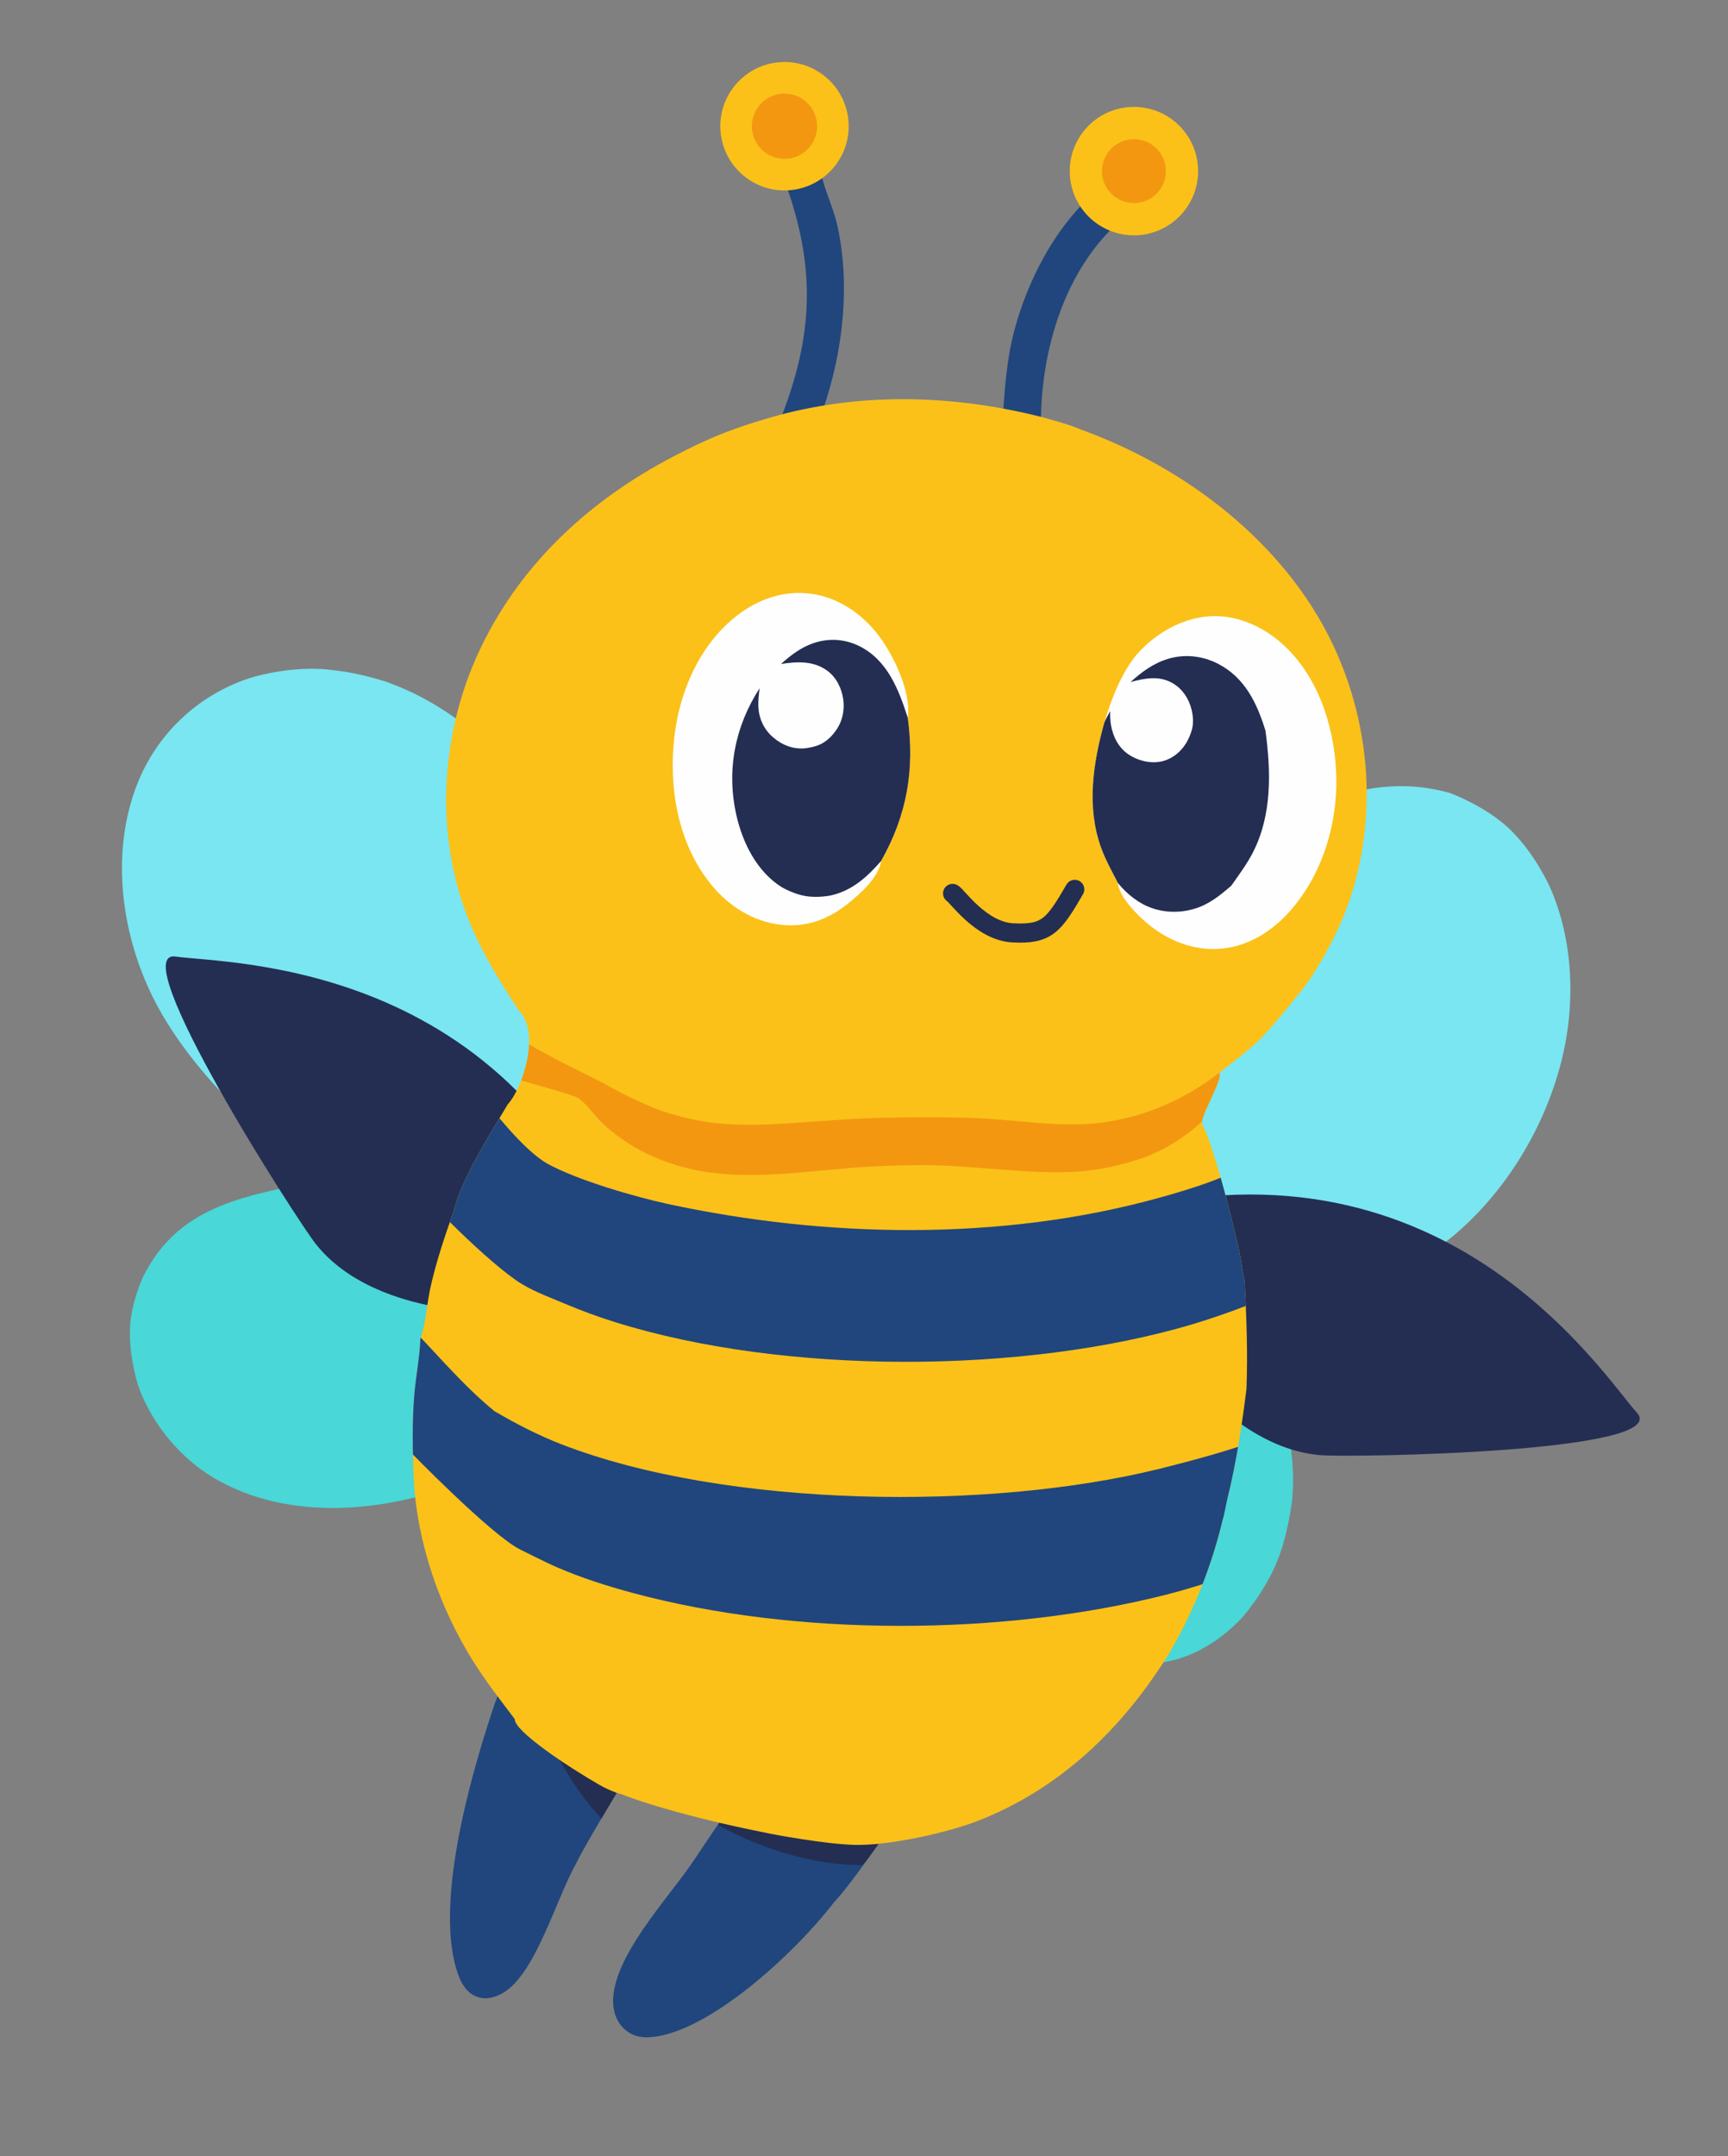 <?xml version="1.0" encoding="UTF-8" standalone="no"?><!DOCTYPE svg PUBLIC "-//W3C//DTD SVG 1.1//EN" "http://www.w3.org/Graphics/SVG/1.1/DTD/svg11.dtd"><svg width="100%" height="100%" viewBox="0 0 271 338" version="1.1" xmlns="http://www.w3.org/2000/svg" xmlns:xlink="http://www.w3.org/1999/xlink" xml:space="preserve" xmlns:serif="http://www.serif.com/" style="fill-rule:evenodd;clip-rule:evenodd;stroke-linecap:round;stroke-linejoin:round;stroke-miterlimit:1.5;"><rect x="0" y="0" width="271" height="338" fill="#808080" stroke="none"/><rect id="Artboard1" x="0" y="0" width="270.102" height="337.286" style="fill:none;"/><path d="M128.912,27.798l0.067,0.253c0.685,2.535 1.823,4.888 2.385,7.491c2.268,10.504 0.474,22.22 -3.585,32.11c-1.842,-0.515 -3.682,-1.076 -5.553,-1.476c5.12,-12.833 5.828,-23.284 1.332,-36.389c1.993,-0.434 3.614,-0.886 5.354,-1.989Z" style="fill:#20467d;fill-rule:nonzero;"/><path d="M156.853,67.984c0.447,-0.453 0.374,-2.182 0.421,-2.816c0.332,-4.553 0.628,-8.982 1.816,-13.42c2.03,-7.585 6.172,-15.742 12.05,-21.074c1.24,1.754 2.455,3.06 4.379,4.083c-7.915,7.062 -11.589,18.184 -12.188,28.541c-0.105,1.817 -0.111,3.632 -0.104,5.45c-2.048,-0.473 -4.282,-0.565 -6.374,-0.764Z" style="fill:#20467d;fill-rule:nonzero;"/><path d="M130.719,298.312c-6.051,7.872 -19.596,20.389 -28.719,21.057c-1.573,0.116 -3.101,-0.245 -4.306,-1.498c-1.023,-1.065 -1.523,-2.491 -1.543,-4.082c-0.085,-6.934 8.531,-16.113 12.184,-21.451c1.639,-2.337 3.151,-4.813 4.847,-7.09c8.245,3.178 16.054,3.512 24.603,3.81c-2.268,3.113 -4.505,6.458 -7.066,9.254Z" style="fill:#20467d;"/><clipPath id="_clip1"><path d="M130.719,298.312c-6.051,7.872 -19.596,20.389 -28.719,21.057c-1.573,0.116 -3.101,-0.245 -4.306,-1.498c-1.023,-1.065 -1.523,-2.491 -1.543,-4.082c-0.085,-6.934 8.531,-16.113 12.184,-21.451c1.639,-2.337 3.151,-4.813 4.847,-7.09c8.245,3.178 16.054,3.512 24.603,3.81c-2.268,3.113 -4.505,6.458 -7.066,9.254Z"/></clipPath><g clip-path="url(#_clip1)"><path d="M117.074,280.073c8.403,3.197 16.255,3.884 24.848,4.576c-2.151,2.61 -4.263,5.425 -6.722,7.743c-7.424,0.035 -15.924,-2.519 -22.707,-6.358c1.551,-1.962 2.97,-4.053 4.581,-5.961Z" style="fill:#242e53;fill-rule:nonzero;"/></g><path d="M77.216,268.189c1.086,-3.387 2.613,-6.547 4.061,-9.729c3.823,9.921 8.969,14.311 15.392,22.683c-0,0 -5.094,8.426 -6.248,10.858c-3.231,5.686 -6.415,17.508 -11.597,20.458c-1.347,0.767 -2.815,1.119 -4.287,0.463c-1.298,-0.579 -2.113,-1.813 -2.645,-3.261c-3.957,-10.762 1.884,-31.062 5.324,-41.472Z" style="fill:#20467d;"/><clipPath id="_clip2"><path d="M77.216,268.189c1.086,-3.387 2.613,-6.547 4.061,-9.729c3.823,9.921 8.969,14.311 15.392,22.683c-0,0 -5.094,8.426 -6.248,10.858c-3.231,5.686 -6.415,17.508 -11.597,20.458c-1.347,0.767 -2.815,1.119 -4.287,0.463c-1.298,-0.579 -2.113,-1.813 -2.645,-3.261c-3.957,-10.762 1.884,-31.062 5.324,-41.472Z"/></clipPath><g clip-path="url(#_clip2)"><path d="M87.406,257.805c3.446,8.421 6.079,15.182 11.929,22.265c-0,0 -2.679,4.151 -3.758,6.231c-5.109,-4.587 -10.009,-13.348 -11.98,-20.182c1.024,-2.892 2.453,-5.594 3.809,-8.314Z" style="fill:#242e53;fill-rule:nonzero;"/></g><path d="M128.472,11.317c4.674,3.003 6.031,9.235 3.029,13.909c-3.002,4.675 -9.235,6.032 -13.909,3.03c-4.674,-3.003 -6.032,-9.235 -3.029,-13.909c3.002,-4.674 9.234,-6.032 13.909,-3.03Z" style="fill:#fbc119;"/><circle cx="177.831" cy="26.826" r="10.066" style="fill:#fbc119;"/><path d="M125.796,15.483c2.375,1.526 3.065,4.693 1.539,7.068c-1.525,2.375 -4.692,3.064 -7.067,1.539c-2.375,-1.526 -3.065,-4.692 -1.54,-7.068c1.526,-2.375 4.693,-3.064 7.068,-1.539Z" style="fill:#f39710;"/><circle cx="177.831" cy="26.826" r="5.013" style="fill:#f39710;"/><path d="M50.556,184.959c3.183,1.682 6.173,3.892 9.356,5.641c8.938,4.913 18.879,7.614 28.724,8.996c4.018,0.564 8.641,-0.327 12.437,0.54c0.13,0.03 0.26,0.064 0.39,0.096c-4.496,3.528 -11.338,8.417 -14.279,13.142c-2.659,3.337 -5.256,6.701 -7.394,10.39c-1.354,2.335 -2.263,5.166 -3.939,7.277c-1.957,0.014 -4.361,1.688 -6.182,2.34c-1.588,0.569 -3.255,1.029 -4.914,1.437c-9.515,2.34 -20.751,2.547 -30.231,-2.565c-6.014,-3.242 -10.627,-8.88 -12.819,-14.911c-0.072,-0.204 -1.515,-4.743 -1.321,-9.166c0.175,-3.964 1.982,-7.86 2.062,-8.023c0.168,-0.343 0.346,-0.681 0.534,-1.014c5.821,-10.515 16.125,-11.726 27.576,-14.18Z" style="fill:#49d7d8;fill-rule:nonzero;"/><path d="M42.282,178.297c-7.626,-6.175 -14.637,-14.499 -18.328,-21.997c-5.251,-10.664 -6.473,-23.201 -2.4,-33.47c3,-7.563 9.189,-13.665 17.311,-16.432c0.119,-0.041 5.56,-1.87 11.649,-1.511c0.434,0.026 2.8,0.231 5.099,0.693c2.386,0.479 4.705,1.217 4.954,1.304c15.787,5.562 26.307,20.195 34.035,35.164c3.756,6.872 6.976,13.849 9.639,20.026c2.006,4.654 3.547,9.458 5.705,14.062c0.826,2.57 1.5,5.192 2.453,7.734c1.015,2.71 2.342,5.368 3.592,8.01c-0.616,0.296 -2.988,2.616 -3.768,3.129c-3.411,1.903 -10.955,5.174 -11.052,5.15c-0.658,0.456 -7.275,0.227 -9.884,-0.369c-0.902,-0.019 -1.791,-0.073 -2.651,-0.194c-9.845,-1.382 -19.786,-4.083 -28.724,-8.996c-3.183,-1.749 -6.173,-3.959 -9.356,-5.641c-2.885,-2.153 -5.655,-4.353 -8.274,-6.662Z" style="fill:#79e6f2;"/><path d="M99.422,202.413c-16.56,-52.128 -63.546,-51.23 -71.856,-52.454c-8.31,-1.225 19.003,41.359 21.995,45.106c10.52,13.176 36.54,11.797 46.691,8.928" style="fill:#242e53;"/><path d="M154.122,187.667c9.094,6.076 18.404,11.248 28.681,13.974c3.482,0.924 7.553,1.173 10.841,2.131c-0.52,-0.008 -1.291,-0.151 -1.774,0.109c1.79,2.573 3.69,5.091 5.297,7.849c3.838,6.586 6.207,14.876 5.494,23.33c-0.018,0.202 -0.691,5.758 -2.454,9.923c-2.062,4.869 -5.27,8.447 -5.417,8.607c-4.351,4.673 -10.112,7.525 -15.719,7.154c-7.291,-0.481 -13.532,-5.712 -17.962,-12.351c-1.394,-2.089 -2.568,-4.371 -3.617,-6.76c-0.888,-2.025 -2.879,-9.211 -4.061,-10.184c-0.457,0.129 -0.256,-0.005 -0.604,0.403c0.289,-1.321 0.371,-2.771 0.585,-4.122c1.087,-6.86 1.609,-13.429 2.002,-20.334c-0.107,-6.653 -0.668,-13.163 -1.292,-19.729Z" style="fill:#49d7d8;fill-rule:nonzero;"/><path d="M161.11,156.772c3.834,-2.863 7.393,-6.327 11.16,-9.338c12.004,-9.596 28.502,-21.361 42.537,-23.768c1.052,-0.181 2.105,-0.304 3.16,-0.369c1.055,-0.064 2.108,-0.07 3.157,-0.017c1.05,0.053 2.093,0.165 3.129,0.335c1.036,0.169 2.06,0.397 3.074,0.683c0.103,0.029 5.509,2 9.321,5.576c3.982,3.736 6.377,9.086 6.429,9.204c3.555,8.021 4.103,17.867 1.876,26.949c-3.024,12.331 -10.57,23.24 -19.609,29.704c-8.677,6.205 -22.038,9.713 -31.7,8.041c-3.288,-0.958 -7.359,-1.207 -10.841,-2.131c-10.277,-2.726 -19.587,-7.898 -28.681,-13.974c-0.363,-1.334 -3.204,-11.951 -4.397,-15.877c-0.309,-1.401 -0.463,-2.986 -0.898,-4.333c2.207,-1.635 4.472,-3.235 6.57,-5.09c1.969,-1.741 3.808,-3.743 5.713,-5.595Z" style="fill:#79e6f2;fill-rule:nonzero;"/><path d="M173.274,190.643c52.585,-15.045 77.831,24.592 83.449,30.837c5.617,6.245 -44.966,7.052 -49.743,6.633c-16.796,-1.474 -30.043,-23.912 -33.269,-33.954" style="fill:#242e53;"/><path d="M79.636,173.119c2.44,-2.687 5.132,-11.279 1.768,-14.657c-3.45,-5.244 -6.646,-10.413 -8.705,-16.39c-4.548,-13.198 -3.272,-28.227 2.798,-40.736c6.408,-13.205 17.141,-22.991 30.03,-29.731c3.135,-1.64 6.4,-3.206 9.744,-4.371c1.79,-0.674 3.641,-1.197 5.469,-1.759c13.844,-4.035 28.595,-3.637 42.495,-0.131c2.018,0.586 4.197,1.092 6.121,1.938c16.479,5.912 32.131,17.769 39.725,33.867c5.951,12.618 7.032,27.536 2.299,40.742c-1.456,4.061 -3.537,7.899 -5.879,11.512c-0.943,1.455 -6.288,8.032 -8.107,9.727c-1.939,1.807 -4.09,3.418 -6.176,5.051c0.653,1.085 -3.191,6.971 -2.663,8.115c1.825,3.17 5.324,17.329 5.991,20.882c0.207,1.198 0.353,2.461 0.643,3.633c0.289,5.654 0.517,11.255 0.293,16.933c-0.728,5.844 -1.566,11.389 -2.973,17.127c-0.277,1.129 -0.43,2.357 -0.779,3.454c-0.436,1.818 -0.936,3.616 -1.501,5.396c-0.566,1.78 -1.195,3.536 -1.886,5.268c-0.692,1.732 -1.445,3.435 -2.259,5.108c-0.815,1.674 -1.687,3.313 -2.619,4.918c-7.423,12.057 -17.338,21.469 -30.114,26.437c-4.807,1.869 -14.075,3.934 -19.412,3.762c-8.767,-0.283 -28.336,-4.706 -36.459,-7.938c-0,0 -1.52,-0.347 -3.474,-1.468c-4.909,-2.814 -13.364,-8.418 -13.277,-10.306c-2.228,-2.951 -4.49,-5.847 -6.473,-8.999c-5.233,-8.312 -8.853,-18.519 -9.369,-28.68c-0.174,-4.41 -0.282,-8.788 0.09,-13.209c0.247,-2.925 0.845,-5.863 0.957,-8.783c0.876,-2.489 0.995,-5.387 1.57,-7.977c0.908,-4.09 2.247,-8.032 3.64,-11.971c1.322,-5.306 5.689,-12.045 8.492,-16.764Z" style="fill:#fbc119;"/><clipPath id="_clip3"><path d="M79.636,173.119c2.44,-2.687 5.132,-11.279 1.768,-14.657c-3.45,-5.244 -6.646,-10.413 -8.705,-16.39c-4.548,-13.198 -3.272,-28.227 2.798,-40.736c6.408,-13.205 17.141,-22.991 30.03,-29.731c3.135,-1.64 6.4,-3.206 9.744,-4.371c1.79,-0.674 3.641,-1.197 5.469,-1.759c13.844,-4.035 28.595,-3.637 42.495,-0.131c2.018,0.586 4.197,1.092 6.121,1.938c16.479,5.912 32.131,17.769 39.725,33.867c5.951,12.618 7.032,27.536 2.299,40.742c-1.456,4.061 -3.537,7.899 -5.879,11.512c-0.943,1.455 -6.288,8.032 -8.107,9.727c-1.939,1.807 -4.09,3.418 -6.176,5.051c0.653,1.085 -3.191,6.971 -2.663,8.115c1.825,3.17 5.324,17.329 5.991,20.882c0.207,1.198 0.353,2.461 0.643,3.633c0.289,5.654 0.517,11.255 0.293,16.933c-0.728,5.844 -1.566,11.389 -2.973,17.127c-0.277,1.129 -0.43,2.357 -0.779,3.454c-0.436,1.818 -0.936,3.616 -1.501,5.396c-0.566,1.78 -1.195,3.536 -1.886,5.268c-0.692,1.732 -1.445,3.435 -2.259,5.108c-0.815,1.674 -1.687,3.313 -2.619,4.918c-7.423,12.057 -17.338,21.469 -30.114,26.437c-4.807,1.869 -14.075,3.934 -19.412,3.762c-8.767,-0.283 -28.336,-4.706 -36.459,-7.938c-0,0 -1.52,-0.347 -3.474,-1.468c-4.909,-2.814 -13.364,-8.418 -13.277,-10.306c-2.228,-2.951 -4.49,-5.847 -6.473,-8.999c-5.233,-8.312 -8.853,-18.519 -9.369,-28.68c-0.174,-4.41 -0.282,-8.788 0.09,-13.209c0.247,-2.925 0.845,-5.863 0.957,-8.783c0.876,-2.489 0.995,-5.387 1.57,-7.977c0.908,-4.09 2.247,-8.032 3.64,-11.971c1.322,-5.306 5.689,-12.045 8.492,-16.764Z"/></clipPath><g clip-path="url(#_clip3)"><path d="M191.218,168.181c0.653,1.085 1.459,2.208 1.988,3.352c-0.056,0.036 -0.112,0.071 -0.167,0.108c-1.421,0.956 -2.619,2.368 -3.854,3.555c-3.166,3.043 -6.769,5.337 -10.97,6.67c-3.212,1.019 -6.602,1.701 -9.971,1.848c-7.869,0.344 -15.811,-1.068 -23.706,-1.064c-3.616,0.015 -7.227,0.154 -10.834,0.417c-7.729,0.624 -16.08,1.893 -23.774,0.52c-5.808,-1.037 -11.262,-3.521 -15.563,-7.611c-1.167,-1.11 -2.229,-2.778 -3.517,-3.684c0.234,-0.529 -12.411,-3.554 -12.137,-4.071c0.015,-0.028 -0.935,-0.482 -2.055,-1.425c-2.784,-2.343 -7.532,-6.726 -7.813,-7.942c-0.602,-2.606 7.93,0.25 13.095,4.152c2.592,1.958 12.242,6.485 12.946,6.936c0.705,0.452 5.81,3.189 9.138,4.296c3.381,1.124 6.798,1.655 7.215,1.712c6.292,0.815 12.479,0.11 18.76,-0.293c4.949,-0.352 9.904,-0.516 14.865,-0.494c3.608,-0.013 7.21,0.014 10.809,0.274c6.144,0.445 12.267,1.404 18.405,0.366c6.312,-1.068 12.087,-3.724 17.14,-7.622Z" style="fill:#f39710;fill-rule:nonzero;"/><path d="M77.548,221.228c3.413,1.99 6.848,3.779 10.547,5.209c25.869,9.999 67.135,10.438 93.828,3.802c5.253,-1.307 18.955,-4.791 22.838,-8.264c-0.038,1.868 -0.149,3.732 -0.334,5.592c-0.185,1.86 -0.443,3.71 -0.774,5.551c-0.331,1.84 -0.735,3.665 -1.211,5.475c-0.475,1.809 -1.022,3.598 -1.639,5.366c-5.876,2.246 -11.778,4.477 -17.892,6.03c-25.667,6.517 -58.17,6.631 -83.764,-0.289c-4.026,-1.088 -8.025,-2.365 -11.849,-4.022c-1.808,-0.783 -5.608,-2.723 -5.689,-2.748c-4.526,-2.223 -17.458,-15.524 -17.458,-15.524c0,-0 -1.886,-21.45 -0.32,-19.92c3.751,3.665 8.435,9.44 13.717,13.742Z" style="fill:#20467d;fill-rule:nonzero;"/><path d="M198.205,181.186c0.494,1.125 0.939,2.328 1.514,3.409c1.608,5.46 3.142,10.88 4.218,16.473c-2.724,1.29 -5.492,2.478 -8.303,3.565c-2.811,1.087 -5.659,2.07 -8.542,2.949c-26.542,7.895 -64.163,7.954 -90.556,-0.291c-2.723,-0.848 -5.398,-1.829 -8.023,-2.942c-2.626,-1.114 -5.369,-2.074 -7.692,-3.723c-2.979,-2.114 -6.855,-5.66 -10.182,-8.962c-1.548,-1.537 -0.757,-3.991 -0.515,-4.836c0.634,-2.215 6.512,-13.629 6.512,-13.629c-0,0 5.41,7.124 9.214,9.228c4.68,2.59 13.802,5.219 18.87,6.313c24.795,5.352 52.291,5.867 76.837,-0.902c5.737,-1.582 11.613,-3.413 16.648,-6.652Z" style="fill:#20467d;"/></g><path d="M149.395,140.058c0.632,0.285 4.429,5.907 9.41,6.182c5.397,0.297 6.462,-1.162 9.746,-6.815" style="fill:none;stroke:#242e53;stroke-width:3px;"/><path d="M138.18,134.976c-0.38,2.578 -3.316,5.185 -5.271,6.74c-3.06,2.433 -6.483,3.702 -10.442,3.256c-4.415,-0.498 -8.255,-2.969 -10.987,-6.356c-5.215,-6.461 -6.659,-15.234 -5.7,-23.257c0.854,-7.148 4.03,-14.421 9.904,-18.938c3.237,-2.49 7.274,-3.895 11.409,-3.357c4.367,0.568 8.099,3.146 10.71,6.581c2.35,3.09 5.156,8.928 4.558,12.878c1.109,8.16 -0.125,15.276 -4.181,22.453Z" style="fill:#fefefe;fill-rule:nonzero;"/><path d="M122.479,104.091c1.513,-1.354 3.15,-2.612 5.106,-3.271c2.406,-0.811 4.912,-0.661 7.189,0.473c4.422,2.204 6.188,6.859 7.587,11.23c1.109,8.16 -0.125,15.276 -4.181,22.453c-2.144,2.471 -4.529,4.636 -7.837,5.392c-0.083,0.019 -2.091,0.429 -4.012,0.107c-1.888,-0.317 -3.688,-1.366 -3.759,-1.411c-3.87,-2.433 -6.095,-6.923 -7.073,-11.206c-1.604,-7.024 -0.268,-13.94 3.631,-19.965c-0.108,0.933 -0.243,1.922 -0.199,2.862c0.09,1.881 0.833,3.538 2.27,4.796c1.407,1.233 3.15,1.931 5.046,1.761c0.05,-0.005 1.607,-0.186 2.607,-0.725c1.248,-0.673 1.99,-1.737 2.028,-1.786c1.173,-1.478 1.615,-3.326 1.36,-5.177c-0.24,-1.737 -1.087,-3.46 -2.547,-4.51c-2.163,-1.555 -4.726,-1.407 -7.216,-1.023Z" style="fill:#242e53;fill-rule:nonzero;"/><path d="M173.125,113.525c1.019,-3.683 2.888,-8.355 5.246,-11.021c2.827,-3.195 6.964,-5.6 11.317,-5.89c4.122,-0.275 8.173,1.491 11.217,4.153c5.668,4.956 8.238,12.737 8.625,20.004c0.428,8.009 -2.073,16.526 -7.628,22.499c-2.902,3.121 -6.788,5.357 -11.16,5.498c-4.397,0.142 -8.507,-1.795 -11.647,-4.747c-1.499,-1.408 -3.546,-3.581 -3.818,-5.687c-0.957,-1.848 -1.991,-3.709 -2.676,-5.674c-2.171,-6.223 -1.185,-12.959 0.524,-19.135Z" style="fill:#fefefe;fill-rule:nonzero;"/><clipPath id="_clip4"><path d="M173.125,113.525c1.019,-3.683 2.888,-8.355 5.246,-11.021c2.827,-3.195 6.964,-5.6 11.317,-5.89c4.122,-0.275 8.173,1.491 11.217,4.153c5.668,4.956 8.238,12.737 8.625,20.004c0.428,8.009 -2.073,16.526 -7.628,22.499c-2.902,3.121 -6.788,5.357 -11.16,5.498c-4.397,0.142 -8.507,-1.795 -11.647,-4.747c-1.499,-1.408 -3.546,-3.581 -3.818,-5.687c-0.957,-1.848 -1.991,-3.709 -2.676,-5.674c-2.171,-6.223 -1.185,-12.959 0.524,-19.135Z" clip-rule="nonzero"/></clipPath><g clip-path="url(#_clip4)"><path d="M198.458,114.534c-1.315,-4.269 -3.199,-8.27 -7.391,-10.452c-2.441,-1.271 -5.259,-1.595 -7.907,-0.788c-2.294,0.699 -4.103,2.043 -5.852,3.623c2.283,-0.591 4.472,-1.063 6.649,0.216c1.49,0.877 2.491,2.41 2.899,4.051c0.014,0.055 0.387,1.398 0.181,2.677c-0.217,1.348 -1.015,2.635 -1.047,2.685c-0.868,1.398 -2.225,2.479 -3.869,2.829c-1.719,0.366 -3.685,-0.124 -5.125,-1.096c-1.557,-1.051 -2.432,-2.759 -2.752,-4.557c-0.132,-0.738 -0.146,-1.494 -0.142,-2.241c-3.493,6.227 -4.475,12.85 -2.457,19.757c1.192,4.082 3.682,8.376 7.569,10.486c2.441,1.325 5.375,1.537 8.028,0.767c2.333,-0.677 4.076,-2.095 5.869,-3.654c1.196,-1.703 2.471,-3.408 3.414,-5.264c2.986,-5.874 2.797,-12.69 1.933,-19.039Z" style="fill:#242e53;fill-rule:nonzero;"/></g></svg>
